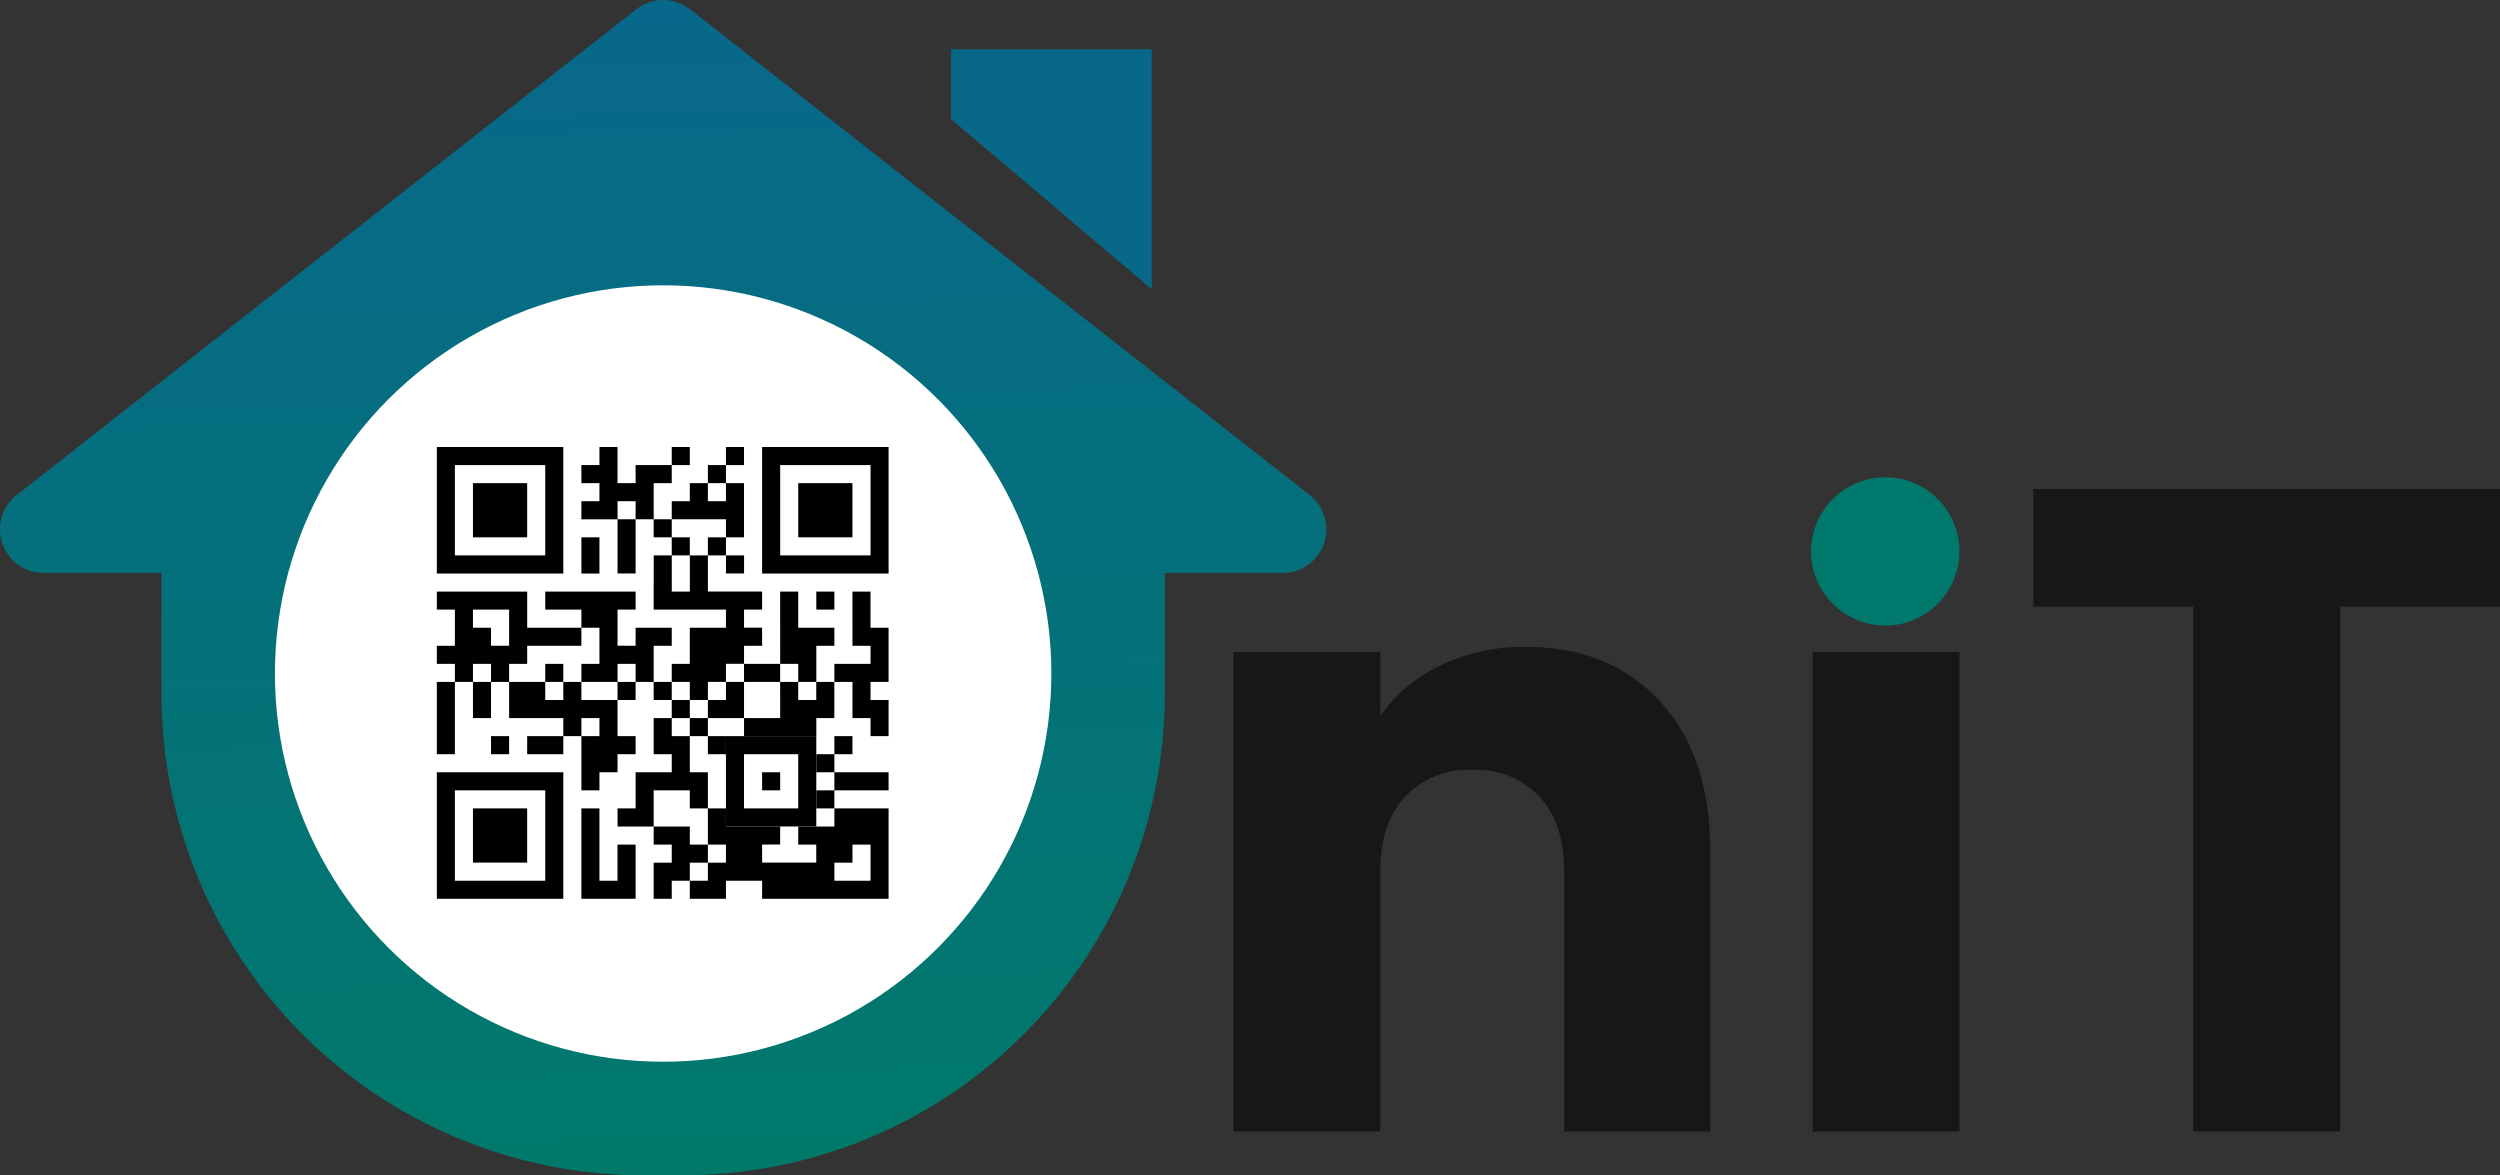 <svg xmlns="http://www.w3.org/2000/svg" xmlns:xlink="http://www.w3.org/1999/xlink" width="461.214" height="216.798" viewBox="0 0 461.214 216.798">
  <rect x="0" y="0" width="461.214" height="216.798" fill="#333333" stroke="none"/>
  <defs>
    <linearGradient id="linear-gradient" x1="0.5" y1="1" x2="0.468" y2="-0.206" gradientUnits="objectBoundingBox">
      <stop offset="0" stop-color="#00796a"/>
      <stop offset="1" stop-color="#0a6492"/>
    </linearGradient>
  </defs>
  <g id="Group_4131" data-name="Group 4131" transform="translate(1143.038 -1046.705)">
    <g id="Group_62378" data-name="Group 62378" transform="translate(-1143.038 1046.705)">
      <g id="Group_62377" data-name="Group 62377" transform="translate(0 0)">
        <path id="Union_1" data-name="Union 1" d="M118.325,216.8A88.8,88.8,0,0,1,29.8,127.725V105.7H8.057A8.051,8.051,0,0,1,3.094,91.313L51.3,53.512l66.09-51.8a8.045,8.045,0,0,1,9.926,0l114.293,89.6A8.051,8.051,0,0,1,236.65,105.7H214.893v22.028A88.8,88.8,0,0,1,126.374,216.8Z" transform="translate(-0.008 0)" fill="url(#linear-gradient)"/>
        <path id="Path_60259" data-name="Path 60259" d="M0,0H37.018V44.26L0,12.876Z" transform="translate(175.452 9.09)" fill="#076987"/>
        <circle id="Ellipse_54" data-name="Ellipse 54" cx="71.62" cy="71.62" r="71.62" transform="translate(50.72 52.634)" fill="#fff"/>
        <g id="OniT" transform="translate(77.419 79.298)">
          <rect id="qr_background" data-name="qr background" width="89.842" height="89.842" fill="#fff"/>
          <path id="qr_dark_pixels" data-name="qr dark pixels" d="M30,0h3.333V6.668H36.67V3.333h6.668V6.668H40.007v6.668H36.672V10H33.339v3.34H26.671V10H30V6.668H26.671V3.333H30ZM43.34,0h3.333V3.333H43.34Zm10,0h3.333V3.333H53.341ZM50.008,3.333h3.333V6.668H50.008ZM46.673,6.668h3.333V10h3.333V6.668h3.333v10H53.341V13.336h-10V10h3.333ZM33.339,13.336h3.333v10H33.339Zm6.668,0H43.34v3.333H40.007ZM26.671,16.669H30v6.668H26.671Zm16.669,0h3.333V20H43.34Zm6.668,0h3.333V20H50.008ZM40.013,20h3.333V26.67h3.333V20h3.333v6.668h10V30H56.676v3.333h3.333V36.67H56.676V40H53.341v3.333H50.008V46.67H46.673V43.34H43.34V40.007h3.333V33.339h6.668V30H40.007Zm13.336,0h3.333v3.333h-3.34ZM0,26.671H16.669v6.668h10v3.333h-10v3.333H13.336v3.333H10V40.007H6.668V43.34H3.333V40.007H0V36.672H3.333V30H0ZM6.668,30h6.668v6.668H10V33.339H6.668ZM20,26.671H36.672V30H33.339v6.668h3.333V33.339H43.34v3.333H40.007V43.34H36.672V40.007H33.339V43.34H26.671V40.007H30V33.339H26.671V30H20Zm43.34,0h3.333v6.668h6.668v3.333H70.012V43.34H66.677V40.007H63.344Zm6.668,0h3.333V30H70.012Zm6.668,0h3.333v6.668h3.333v10H80.012v3.333h3.333v6.668H80.012V50.008H76.679V43.34H73.345V40.007h6.668V36.672H76.679ZM20,40.007h3.333V43.34H20Zm36.672,0h6.668V43.34H56.676ZM0,43.34H3.333V56.676H0Zm6.668,0H10v6.668H6.668Zm6.668,0H20v3.333h3.333V43.34H26.67v3.333h6.668v6.668H36.67v3.333H33.339v3.335H30v3.333H26.671v-10H30V50.008H26.671v3.333H23.337V50.008h-10Zm20,0h3.333v3.333H33.339Zm6.668,0H43.34v3.333H40.007Zm13.336,0h3.333v6.668H50.008V46.673h3.333Zm10,0h3.333v3.333H70V43.34h3.333v6.668H70.012v3.333H56.676V50.008h6.668Zm-20,3.333h3.333v3.333H43.34Zm-3.333,3.333H43.34v3.333h3.333v6.67h3.333v6.668H46.673V63.344H40.007v6.668H33.339V66.677h3.333V60.009H43.34V56.676H40.007Zm6.668,0h3.333v3.333H46.673ZM10,53.341h3.34v3.333H10Zm6.668,0h6.668v3.333H16.669Zm33.339,0h3.333v3.333H50.008Zm23.337,0h3.333v3.333H73.345Zm-3.333,3.333h3.333v3.335H70.012Zm3.333,3.333h10V63.34h-10ZM70.006,63.34h3.333v3.333H70.012ZM26.671,66.677H30V80.012h3.333V73.345H36.67v10h-10Zm23.337,0h3.333V70.01h10v3.333H60.009v3.333H70V73.345H66.677V70.012h6.668V66.677h10V83.345H60.009V80.012H53.341v3.333H46.673V80.012h3.333V76.679h3.333V73.345H50.008Zm26.671,6.668h3.333v6.668H73.345V76.679h3.333ZM40.007,70.012h6.668v3.333h3.333v3.333H46.673v3.333H43.34v3.333H40.007V76.679H43.34V73.345H40.007Z" transform="translate(3.168 3.168)" fill-rule="evenodd"/>
          <path id="qr_squares" data-name="qr squares" d="M0,0H23.337V23.337H0ZM3.333,3.333H20V20H3.333ZM6.668,6.668h10v10h-10v-10ZM60.009,0H83.347V23.337H60.009Zm3.333,3.333H80.011V20H63.344V3.333Zm3.333,3.333h10v10h-10v-10ZM0,60.009H23.337V83.347H0Zm3.333,3.333H20V80.011H3.333V63.344Zm3.333,3.333h10v10h-10v-10ZM53.339,53.339H70.008V70.008H53.341V53.341Zm3.333,3.333h10v10h-10v-10Zm3.337,3.337h3.333v3.333H60.009Z" transform="translate(3.168 3.168)" fill-rule="evenodd"/>
        </g>
      </g>
    </g>
    <g id="Group_62379" data-name="Group 62379" transform="translate(-915.49 1134.746)">
      <path id="Path_60260" data-name="Path 60260" d="M-87.549-118.174q15.536,0,24.81,10.066t9.268,27.664v51.682H-80.42V-76.791q0-8.878-4.6-13.792A16.12,16.12,0,0,0-97.376-95.49a16.12,16.12,0,0,0-12.358,4.907q-4.6,4.907-4.6,13.792v48.034h-27.109v-88.461h27.109v11.731a28.6,28.6,0,0,1,11.1-9.268A35.279,35.279,0,0,1-87.549-118.174Zm80.058.95v88.461H-34.6v-88.461Zm99.716-30.072v21.719H62.738v96.812H35.629v-96.812H6.142v-21.719Z" transform="translate(141.441 149.47)" fill="#161716"/>
      <circle id="Ellipse_55" data-name="Ellipse 55" cx="13.681" cy="13.681" r="13.681" transform="translate(106.573 0)" fill="#01786c"/>
    </g>
  </g>
</svg>
